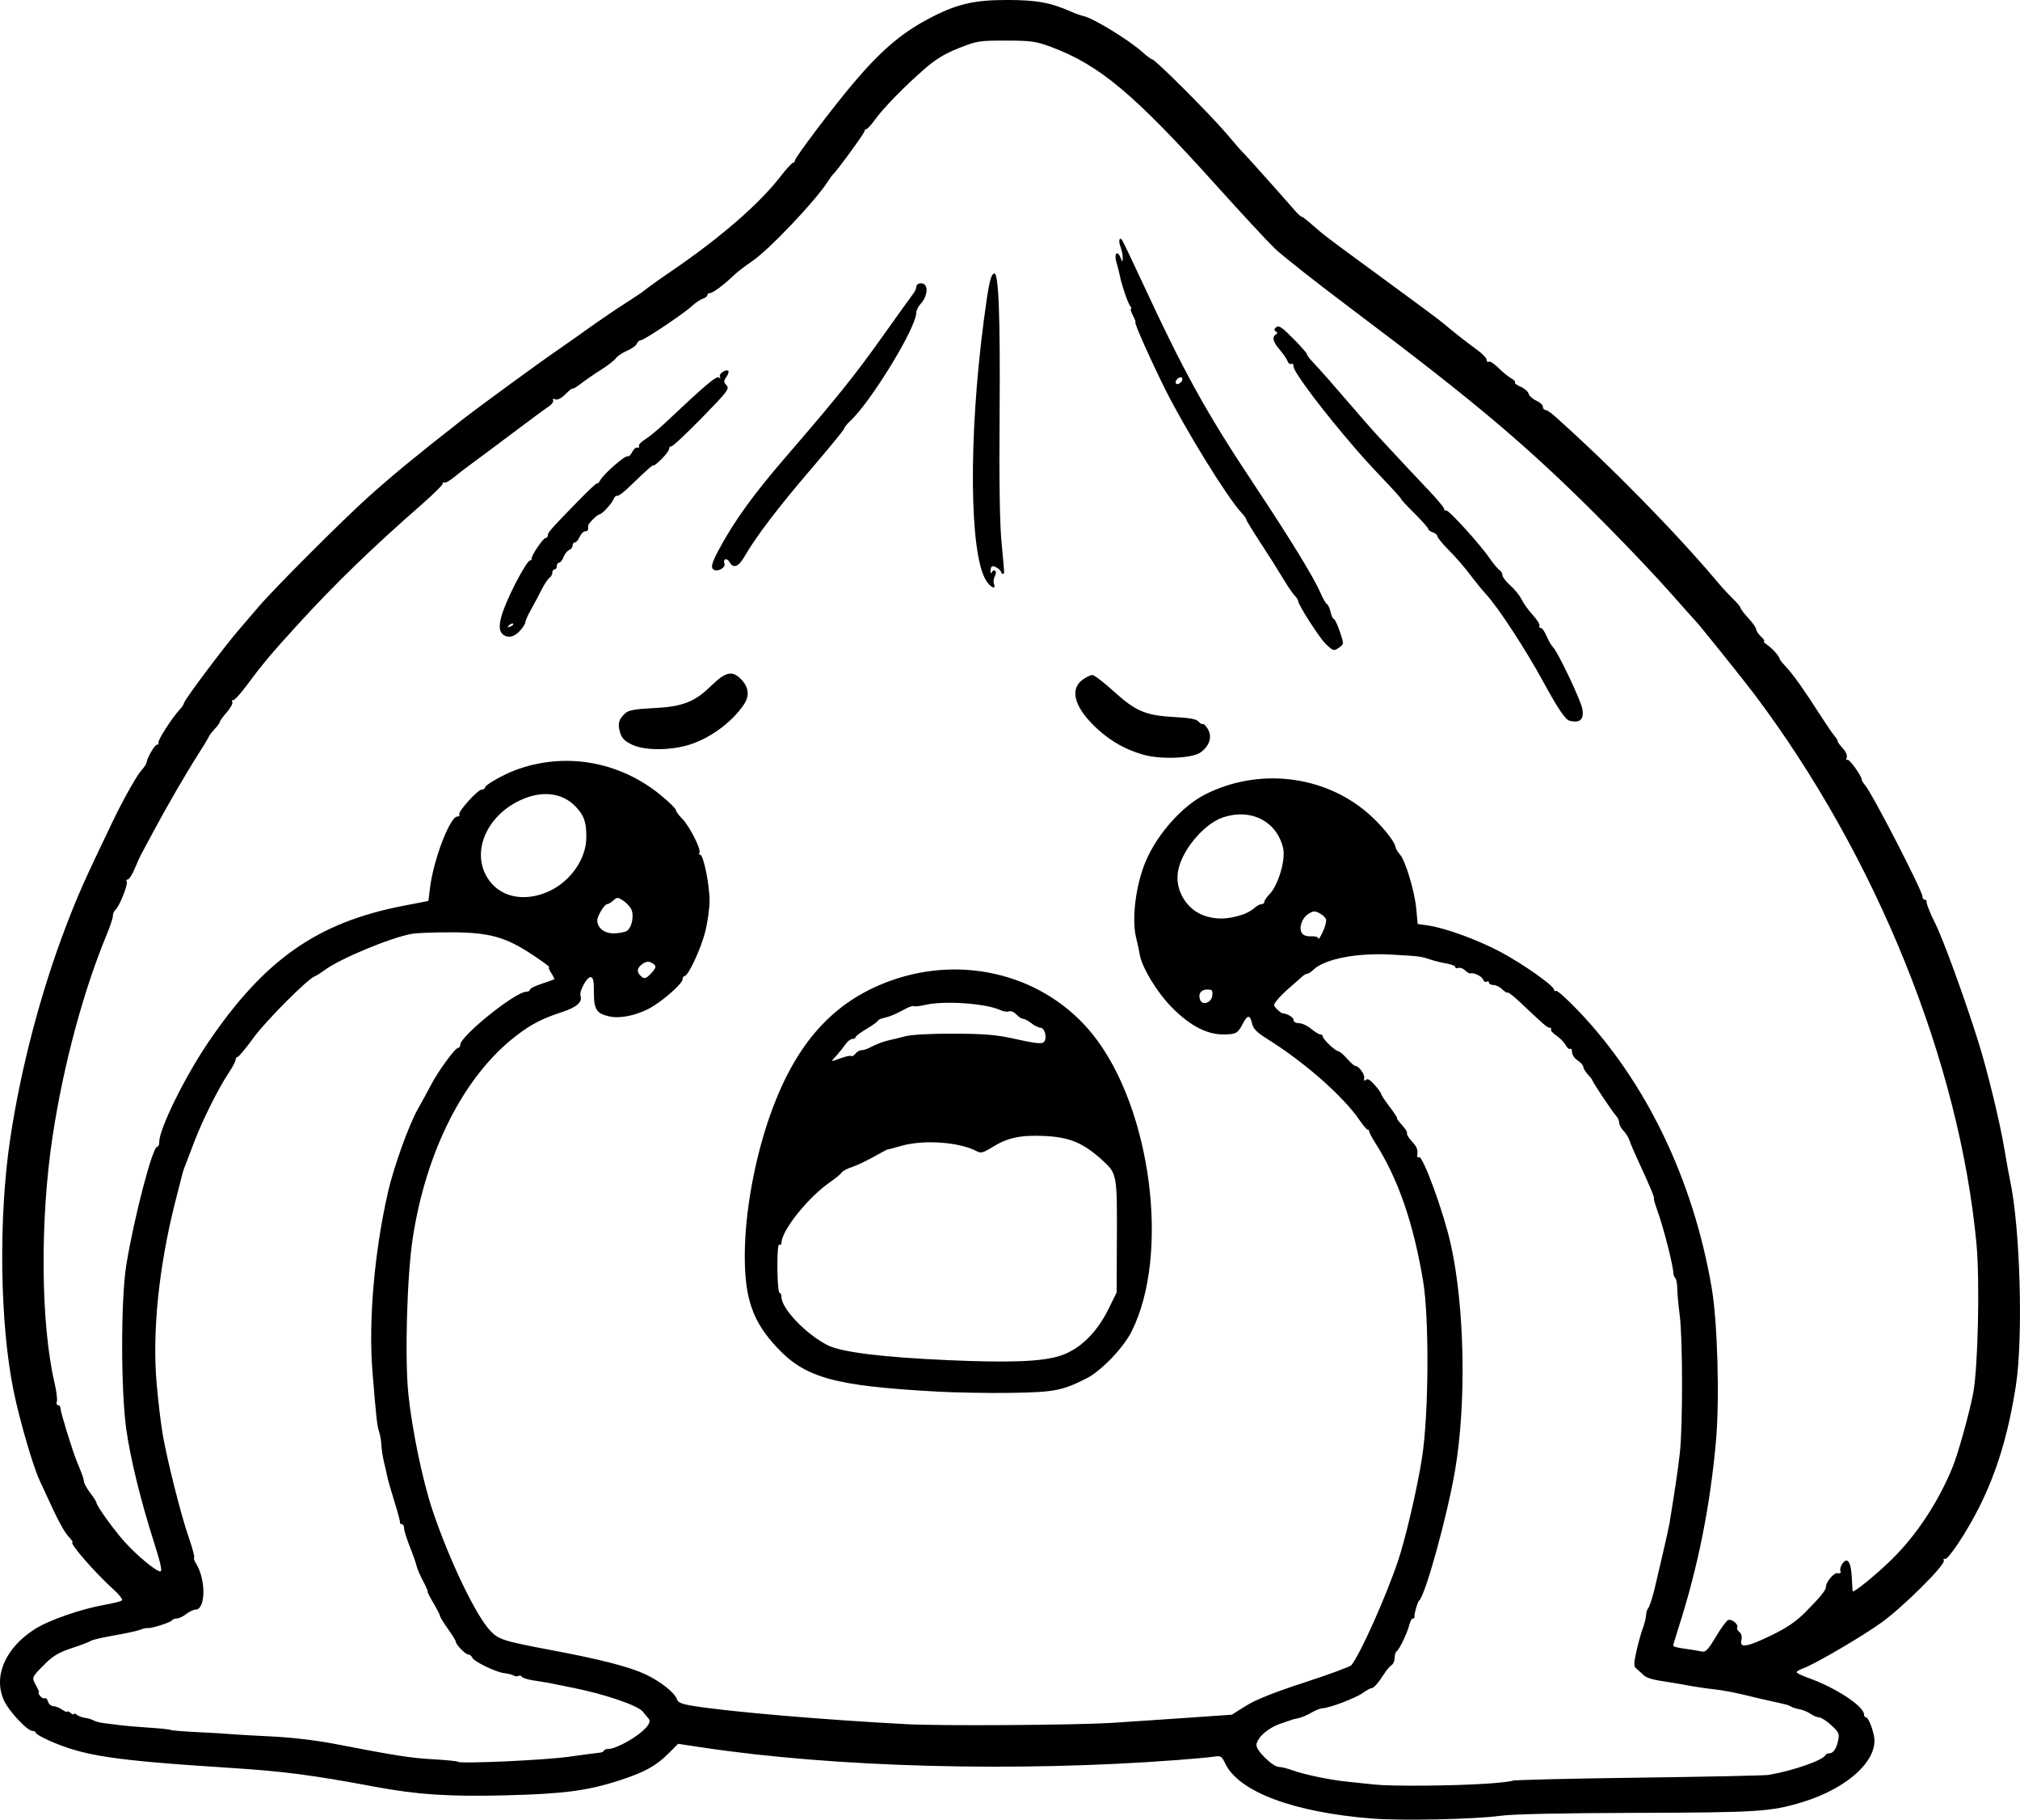 <?xml version="1.0" encoding="UTF-8" standalone="no"?>
<!-- Created with Inkscape (http://www.inkscape.org/) -->

<svg
   width="237.952mm"
   height="214.31mm"
   viewBox="0 0 237.952 214.31"
   version="1.1"
   id="svg5"
   xml:space="preserve"
   xmlns="http://www.w3.org/2000/svg"
   xmlns:svg="http://www.w3.org/2000/svg"><defs
     id="defs2" /><g
     id="layer1"
     transform="translate(53.027,0.951)"><path
       style="fill:#000000;stroke-width:0.265"
       d="m 108.611,213.227 c -9.286,-0.737 -15.731,-3.157 -17.32,-6.505 -0.397,-0.836 -0.525,-0.915 -1.284,-0.791 -0.464,0.076 -2.451,0.259 -4.415,0.407 -18.964,1.431 -40.262,0.864 -55.893,-1.486 l -2.844,-0.428 -1.107,1.107 c -1.496,1.496 -2.801,2.218 -5.747,3.181 -3.783,1.236 -6.623,1.61 -13.519,1.781 -6.628,0.164 -10.357,-0.083 -15.346,-1.014 -7.348,-1.373 -10.699,-1.812 -16.816,-2.205 -14.121,-0.907 -17.471,-1.412 -21.615,-3.257 -0.837,-0.373 -1.521,-0.776 -1.521,-0.897 0,-0.121 -0.183,-0.22 -0.407,-0.22 -0.591,0 -2.771,-2.337 -3.333,-3.572 -1.289,-2.833 0.122,-6.146 3.565,-8.371 1.674,-1.082 5.488,-2.414 8.349,-2.917 0.962,-0.169 1.85,-0.396 1.975,-0.504 0.125,-0.108 -0.284,-0.655 -0.907,-1.214 -2.257,-2.024 -5.403,-5.647 -4.905,-5.647 0.075,0 -0.132,-0.29 -0.461,-0.644 -0.556,-0.6 -1.33,-2.046 -2.627,-4.913 -0.296,-0.655 -0.638,-1.396 -0.76,-1.647 -0.779,-1.609 -2.395,-7.155 -3.112,-10.678 -1.608,-7.905 -1.774,-20.308 -0.396,-29.55 1.23,-8.247 3.562,-17.176 6.513,-24.933 1.462,-3.844 2.183,-5.463 5.596,-12.568 1.245,-2.592 2.835,-5.41 3.38,-5.991 0.293,-0.312 0.56,-0.728 0.593,-0.926 0.111,-0.651 0.967,-2.079 1.246,-2.079 0.15,0 0.213,-0.098 0.139,-0.217 -0.137,-0.222 1.599,-2.935 2.487,-3.884 0.272,-0.291 0.509,-0.648 0.527,-0.794 0.045,-0.371 4.631,-6.493 6.46,-8.623 0.449,-0.523 1.521,-1.773 2.382,-2.778 1.883,-2.197 10.032,-10.339 12.987,-12.975 2.928,-2.612 5.3,-4.562 10.711,-8.804 2.121,-1.663 9.295,-6.905 11.645,-8.51 0.655,-0.447 2.187,-1.527 3.404,-2.401 1.217,-0.873 3.122,-2.17 4.233,-2.882 1.111,-0.712 2.162,-1.415 2.335,-1.563 0.317,-0.272 2.035,-1.502 3.257,-2.333 5.686,-3.867 10.341,-7.9 12.822,-11.108 0.703,-0.91 1.38,-1.654 1.504,-1.654 0.124,0 0.226,-0.121 0.226,-0.269 0,-0.34 4.521,-6.319 6.899,-9.123 3.202,-3.777 5.574,-5.816 8.733,-7.507 3.318,-1.776 5.387,-2.278 9.371,-2.273 3.463,0.004 5.124,0.307 7.541,1.378 0.509,0.226 1.147,0.453 1.417,0.506 1.144,0.224 5.4,2.827 7.031,4.299 0.499,0.451 1,0.819 1.114,0.819 0.337,0 6.919,6.585 8.727,8.731 0.919,1.091 1.804,2.103 1.966,2.249 0.26,0.234 4.412,4.877 6.093,6.813 0.347,0.4 0.709,0.728 0.805,0.728 0.095,0 0.673,0.446 1.284,0.992 1.219,1.088 1.764,1.503 7.018,5.345 5.173,3.782 8.014,5.891 8.467,6.285 0.885,0.769 2.79,2.266 3.875,3.045 0.634,0.455 1.152,0.993 1.152,1.195 0,0.202 0.112,0.298 0.249,0.213 0.137,-0.085 0.655,0.252 1.152,0.748 0.496,0.496 1.168,1.044 1.493,1.218 0.325,0.174 0.519,0.388 0.431,0.476 -0.088,0.088 0.211,0.315 0.663,0.505 0.452,0.19 0.878,0.559 0.946,0.82 0.068,0.261 0.474,0.629 0.902,0.819 0.428,0.189 0.778,0.513 0.778,0.719 0,0.206 0.13,0.375 0.288,0.375 0.159,0 0.656,0.327 1.105,0.728 6.6,5.879 14.359,13.793 19.332,19.718 0.461,0.549 1.225,1.372 1.698,1.828 0.473,0.456 0.86,0.923 0.86,1.037 0,0.114 0.416,0.66 0.925,1.214 0.509,0.554 0.925,1.151 0.926,1.327 8e-4,0.176 0.262,0.563 0.58,0.86 0.318,0.297 0.471,0.539 0.338,0.539 -0.133,0 0.053,0.202 0.413,0.45 0.608,0.418 1.432,1.363 1.453,1.667 0.005,0.073 0.388,0.541 0.852,1.04 0.812,0.875 2.042,2.627 4.188,5.965 0.559,0.87 1.201,1.796 1.425,2.059 0.225,0.263 0.382,0.531 0.35,0.595 -0.033,0.065 0.228,0.427 0.579,0.806 0.387,0.418 0.576,0.863 0.48,1.131 -0.087,0.243 -0.057,0.35 0.066,0.238 0.198,-0.181 1.712,1.911 1.712,2.365 0,0.098 0.164,0.366 0.365,0.596 0.836,0.955 6.778,12.469 6.778,13.134 0,0.209 0.119,0.381 0.265,0.381 0.146,0 0.245,0.089 0.222,0.198 -0.049,0.227 0.417,1.417 1.009,2.58 0.914,1.794 3.43,8.694 5.08,13.931 1.068,3.388 2.563,9.54 3.078,12.66 0.228,1.382 0.53,3.049 0.671,3.704 1.197,5.568 1.56,18.565 0.676,24.209 -0.891,5.686 -2.227,10.105 -4.321,14.283 -1.457,2.908 -3.706,6.292 -4.044,6.083 -0.137,-0.085 -0.189,0.002 -0.116,0.192 0.194,0.507 -4.791,5.461 -7.344,7.299 -2.289,1.647 -7.924,4.943 -9.232,5.398 -0.419,0.146 -0.761,0.349 -0.761,0.452 0,0.103 0.625,0.407 1.389,0.676 3.177,1.12 6.548,3.334 6.548,4.3 0,0.188 0.105,0.342 0.232,0.342 0.247,0 0.686,1.009 0.931,2.139 0.609,2.817 -3.034,6.205 -8.439,7.847 -3.696,1.123 -5.202,1.22 -19.579,1.259 -8.913,0.024 -14.55,0.147 -16.007,0.349 -2.979,0.413 -11.599,0.596 -15.081,0.32 z m 13.494,-4.108 c 1.528,-0.105 2.897,-0.264 3.043,-0.354 0.146,-0.09 6.813,-0.249 14.817,-0.354 8.004,-0.105 14.909,-0.251 15.346,-0.325 2.874,-0.487 6.431,-1.73 6.703,-2.341 0.049,-0.109 0.242,-0.198 0.431,-0.198 0.484,0 0.845,-0.521 1.061,-1.531 0.166,-0.776 0.078,-0.968 -0.815,-1.786 -0.55,-0.504 -1.189,-0.917 -1.419,-0.917 -0.23,0 -0.685,-0.187 -1.011,-0.415 -0.326,-0.228 -0.91,-0.473 -1.297,-0.543 -0.387,-0.07 -0.832,-0.207 -0.987,-0.305 -0.156,-0.097 -0.402,-0.203 -0.548,-0.235 -0.146,-0.032 -0.562,-0.131 -0.926,-0.219 -0.364,-0.089 -0.959,-0.221 -1.323,-0.294 -0.364,-0.073 -1.571,-0.357 -2.683,-0.632 -1.112,-0.275 -2.719,-0.573 -3.572,-0.664 -0.853,-0.09 -2.205,-0.287 -3.006,-0.437 -0.8,-0.15 -1.723,-0.311 -2.05,-0.358 -2.17,-0.311 -2.898,-0.508 -3.295,-0.89 -0.248,-0.238 -0.622,-0.574 -0.831,-0.747 -0.328,-0.271 -0.331,-0.544 -0.018,-1.984 0.2,-0.919 0.539,-2.146 0.753,-2.728 0.215,-0.582 0.396,-1.302 0.402,-1.601 0.006,-0.298 0.113,-0.655 0.237,-0.794 0.201,-0.224 0.645,-1.678 0.965,-3.162 0.063,-0.291 0.41,-1.779 0.772,-3.307 0.362,-1.528 0.716,-3.135 0.787,-3.572 0.669,-4.099 0.975,-6.172 1.208,-8.202 0.36,-3.125 0.353,-13.429 -0.01,-16.279 -0.157,-1.233 -0.288,-2.659 -0.29,-3.168 -0.002,-0.509 -0.101,-1.045 -0.221,-1.191 -0.119,-0.146 -0.219,-0.356 -0.222,-0.467 -0.022,-0.99 -1.148,-5.429 -1.911,-7.537 -0.277,-0.764 -0.452,-1.389 -0.389,-1.389 0.128,0 -0.547,-1.609 -1.83,-4.366 -0.474,-1.019 -0.95,-2.132 -1.058,-2.474 -0.108,-0.342 -0.422,-0.848 -0.699,-1.124 -0.277,-0.277 -0.503,-0.701 -0.503,-0.944 0,-0.242 -0.179,-0.629 -0.397,-0.86 -0.418,-0.441 -2.778,-3.983 -2.778,-4.169 0,-0.06 -0.238,-0.364 -0.529,-0.676 -0.291,-0.312 -0.529,-0.71 -0.529,-0.885 0,-0.174 -0.298,-0.512 -0.661,-0.75 -0.364,-0.238 -0.661,-0.676 -0.661,-0.972 0,-0.296 -0.101,-0.476 -0.225,-0.4 -0.124,0.076 -0.367,-0.128 -0.542,-0.454 -0.174,-0.326 -0.66,-0.823 -1.079,-1.105 -0.419,-0.282 -0.704,-0.606 -0.633,-0.721 0.071,-0.115 -2.7e-4,-0.209 -0.159,-0.209 -0.284,0 -0.619,-0.287 -3.409,-2.927 -0.779,-0.737 -1.474,-1.283 -1.543,-1.213 -0.07,0.07 -0.355,-0.101 -0.634,-0.38 -0.279,-0.279 -0.745,-0.507 -1.036,-0.507 -0.291,0 -0.529,-0.126 -0.529,-0.28 0,-0.154 -0.12,-0.206 -0.266,-0.116 -0.147,0.091 -0.336,-0.017 -0.421,-0.239 -0.151,-0.394 -1.086,-0.85 -1.509,-0.736 -0.117,0.031 -0.4,-0.13 -0.629,-0.36 -0.229,-0.229 -0.58,-0.354 -0.78,-0.278 -0.2,0.077 -0.363,0.029 -0.363,-0.105 0,-0.134 -0.446,-0.319 -0.992,-0.411 -0.546,-0.092 -1.409,-0.302 -1.918,-0.468 -1.208,-0.393 -1.23,-0.396 -4.63,-0.589 -4.064,-0.231 -7.87,0.513 -9.183,1.795 -0.261,0.255 -0.585,0.463 -0.72,0.463 -0.135,0 -0.403,0.149 -0.595,0.331 -0.192,0.182 -0.826,0.74 -1.408,1.24 -0.582,0.5 -1.275,1.185 -1.54,1.521 -0.459,0.583 -0.46,0.634 -0.019,1.075 0.255,0.255 0.531,0.469 0.614,0.476 0.617,0.053 1.342,0.485 1.342,0.799 0,0.225 0.261,0.379 0.641,0.379 0.353,0 0.995,0.298 1.427,0.661 0.432,0.364 0.918,0.661 1.079,0.661 0.161,0 0.293,0.109 0.293,0.242 0,0.31 1.51,1.742 1.836,1.742 0.136,0 0.593,0.387 1.015,0.86 0.422,0.473 0.851,0.86 0.954,0.86 0.422,0 1.147,0.961 1.074,1.424 -0.055,0.345 0.005,0.413 0.196,0.222 0.191,-0.191 0.51,-0.008 1.04,0.596 0.421,0.479 0.765,0.961 0.765,1.072 0,0.11 0.446,0.786 0.992,1.502 0.546,0.716 0.941,1.324 0.877,1.352 -0.063,0.028 0.203,0.393 0.59,0.812 0.388,0.418 0.65,0.85 0.583,0.959 -0.067,0.109 0.173,0.517 0.534,0.906 0.648,0.699 0.766,0.999 0.67,1.7 -0.027,0.197 0.063,0.288 0.199,0.204 0.443,-0.274 2.924,6.514 3.76,10.287 1.623,7.325 1.844,18.573 0.521,26.458 -0.896,5.344 -3.511,14.854 -4.255,15.478 -0.188,0.158 -0.609,1.635 -0.547,1.918 0.024,0.109 -0.063,0.198 -0.193,0.198 -0.13,0 -0.315,0.327 -0.412,0.728 -0.228,0.938 -1.179,2.93 -1.491,3.123 -0.133,0.082 -0.242,0.434 -0.242,0.782 0,0.348 -0.16,0.728 -0.355,0.844 -0.195,0.116 -0.582,0.569 -0.86,1.005 -0.704,1.108 -1.244,1.72 -1.515,1.72 -0.127,0 -0.599,0.262 -1.049,0.583 -0.84,0.598 -3.939,1.767 -4.738,1.787 -0.246,0.006 -0.846,0.246 -1.333,0.534 -0.487,0.287 -1.178,0.576 -1.536,0.642 -0.358,0.066 -0.681,0.143 -0.717,0.172 -0.036,0.029 -0.185,0.083 -0.331,0.119 -0.146,0.036 -0.324,0.096 -0.397,0.132 -0.073,0.036 -0.222,0.091 -0.331,0.121 -1.555,0.433 -3.051,1.676 -3.119,2.591 -0.048,0.65 1.908,2.576 2.632,2.591 0.304,0.006 1.029,0.186 1.612,0.399 1.358,0.497 4.32,1.117 6.35,1.33 0.873,0.091 2.361,0.249 3.307,0.35 2.049,0.219 9.334,0.161 13.229,-0.106 z M 14.015,205.942 c 1.597,-0.226 3.174,-0.434 3.506,-0.461 0.331,-0.027 0.603,-0.143 0.603,-0.257 0,-0.114 0.291,-0.207 0.647,-0.207 0.356,0 1.36,-0.418 2.232,-0.929 1.813,-1.063 2.794,-2.127 2.397,-2.599 -0.142,-0.17 -0.466,-0.561 -0.719,-0.87 -0.582,-0.711 -4.377,-2.015 -7.997,-2.748 -1.528,-0.309 -2.957,-0.599 -3.175,-0.643 -0.218,-0.044 -0.96,-0.162 -1.647,-0.262 -0.688,-0.1 -1.321,-0.296 -1.407,-0.435 -0.086,-0.139 -0.268,-0.185 -0.403,-0.101 -0.135,0.084 -0.39,0.064 -0.565,-0.045 -0.175,-0.108 -0.672,-0.236 -1.104,-0.283 -1.002,-0.11 -3.612,-1.379 -3.79,-1.843 -0.075,-0.195 -0.28,-0.354 -0.457,-0.354 -0.334,0 -1.475,-1.179 -1.475,-1.524 0,-0.108 -0.417,-0.783 -0.926,-1.5 -0.509,-0.716 -0.926,-1.395 -0.926,-1.509 0,-0.114 -0.354,-0.807 -0.787,-1.541 -0.433,-0.734 -0.734,-1.335 -0.669,-1.335 0.065,0 -0.178,-0.556 -0.539,-1.236 -0.361,-0.68 -0.707,-1.483 -0.768,-1.786 -0.061,-0.303 -0.417,-1.317 -0.791,-2.254 -0.374,-0.937 -0.68,-1.919 -0.68,-2.183 0,-0.263 -0.119,-0.479 -0.265,-0.479 -0.146,0 -0.242,-0.089 -0.213,-0.198 0.028,-0.109 -0.266,-1.21 -0.654,-2.447 -0.388,-1.237 -0.764,-2.547 -0.837,-2.91 -0.072,-0.364 -0.251,-1.151 -0.397,-1.749 -0.146,-0.598 -0.283,-1.491 -0.304,-1.984 -0.021,-0.493 -0.138,-1.195 -0.261,-1.559 -0.251,-0.743 -0.353,-1.662 -0.796,-7.144 -0.482,-5.963 0.232,-14.164 1.842,-21.167 0.683,-2.969 2.47,-7.924 3.523,-9.769 0.464,-0.812 1.152,-2.071 1.529,-2.799 0.848,-1.634 2.845,-4.366 3.192,-4.366 0.141,0 0.256,-0.166 0.256,-0.368 0,-1.025 6.496,-6.247 7.771,-6.247 0.237,0 0.431,-0.109 0.431,-0.243 0,-0.134 0.625,-0.448 1.389,-0.697 0.764,-0.25 1.428,-0.487 1.476,-0.527 0.048,-0.041 -0.115,-0.382 -0.361,-0.758 -0.247,-0.376 -0.351,-0.684 -0.233,-0.684 0.119,0 -0.775,-0.656 -1.987,-1.458 -3.17,-2.098 -5.061,-2.619 -9.545,-2.633 -1.965,-0.006 -4.052,0.074 -4.638,0.178 -2.509,0.444 -8.511,2.943 -10.311,4.293 -0.437,0.327 -0.939,0.644 -1.117,0.703 -0.813,0.27 -5.78,5.252 -7.241,7.263 -0.894,1.23 -1.73,2.237 -1.859,2.237 -0.129,0 -0.234,0.149 -0.235,0.331 -5.3e-4,0.182 -0.36,0.867 -0.799,1.521 -1.214,1.813 -3.103,5.593 -4.075,8.154 -0.479,1.263 -0.965,2.535 -1.081,2.826 -0.251,0.631 -0.163,0.311 -1.157,4.233 -1.935,7.634 -2.719,15.267 -2.195,21.365 0.178,2.074 0.501,4.783 0.716,6.019 0.554,3.178 2.157,9.52 3.068,12.143 0.425,1.222 0.71,2.284 0.633,2.36 -0.077,0.077 0.019,0.387 0.212,0.69 1.197,1.873 1.166,5.435 -0.047,5.451 -0.239,0.003 -0.732,0.239 -1.096,0.523 -0.364,0.285 -0.863,0.52 -1.109,0.523 -0.246,0.003 -0.511,0.109 -0.589,0.234 -0.15,0.242 -2.537,0.988 -2.858,0.893 -0.104,-0.031 -0.488,0.057 -0.852,0.196 -0.365,0.139 -1.766,0.443 -3.114,0.677 -1.348,0.234 -2.572,0.52 -2.72,0.637 -0.148,0.116 -1.14,0.495 -2.205,0.841 -1.442,0.469 -2.219,0.91 -3.043,1.728 -1.761,1.748 -1.743,1.708 -1.202,2.671 0.266,0.474 0.412,0.861 0.324,0.861 -0.088,0 -0.013,0.177 0.167,0.394 0.18,0.217 0.424,0.334 0.543,0.261 0.119,-0.073 0.292,0.107 0.385,0.4 0.093,0.293 0.373,0.533 0.622,0.533 0.249,0 0.717,0.185 1.04,0.412 0.323,0.227 0.588,0.331 0.588,0.232 0,-0.099 0.179,-0.032 0.397,0.15 0.218,0.181 0.397,0.241 0.397,0.132 0,-0.108 0.152,-0.071 0.337,0.083 0.186,0.154 0.632,0.32 0.992,0.37 0.36,0.049 0.807,0.185 0.994,0.302 0.186,0.117 0.752,0.263 1.257,0.324 0.505,0.061 1.364,0.169 1.91,0.24 0.546,0.071 2.059,0.198 3.363,0.284 1.304,0.085 2.456,0.208 2.559,0.271 0.103,0.064 1.537,0.181 3.185,0.26 1.649,0.079 3.414,0.184 3.923,0.234 0.509,0.05 2.652,0.172 4.763,0.272 2.259,0.107 5.251,0.455 7.276,0.846 7.387,1.427 9.093,1.694 11.774,1.844 1.528,0.086 2.838,0.217 2.91,0.292 0.257,0.264 10.226,-0.189 13.09,-0.594 z m 63.904,-3.982 c 1.237,-0.075 4.928,-0.322 8.202,-0.55 l 5.953,-0.414 1.679,-1.052 c 1.157,-0.725 3.307,-1.582 6.917,-2.757 2.881,-0.938 5.355,-1.851 5.498,-2.03 1.057,-1.327 4.031,-7.97 5.476,-12.232 0.892,-2.631 2.271,-8.545 2.838,-12.171 0.8,-5.12 0.866,-16.481 0.121,-20.902 -1.151,-6.826 -2.939,-11.979 -5.614,-16.181 -0.478,-0.75 -0.818,-1.435 -0.756,-1.521 0.062,-0.086 0.034,-0.098 -0.062,-0.026 -0.096,0.072 -0.559,-0.434 -1.027,-1.124 -1.906,-2.809 -6.468,-6.83 -10.876,-9.585 -1.259,-0.787 -1.668,-1.202 -1.807,-1.834 -0.23,-1.046 -0.542,-1.034 -1.094,0.043 -0.579,1.131 -0.795,1.248 -2.302,1.253 -1.938,0.006 -3.924,-1.036 -6.03,-3.162 -1.782,-1.8 -3.577,-4.771 -3.817,-6.317 -0.06,-0.387 -0.243,-1.239 -0.407,-1.894 -0.552,-2.205 -0.052,-6.225 1.118,-8.996 1.369,-3.242 4.318,-6.551 7.064,-7.925 6.233,-3.12 13.834,-2.259 19.019,2.154 1.599,1.361 3.248,3.366 3.352,4.076 0.028,0.191 0.257,0.574 0.509,0.853 0.654,0.723 1.739,4.323 1.934,6.418 l 0.166,1.784 1.221,0.177 c 2.024,0.293 5.796,1.666 8.48,3.087 2.664,1.41 6.367,4.016 6.367,4.48 0,0.151 0.105,0.209 0.233,0.13 0.128,-0.079 1.289,0.959 2.58,2.308 7.986,8.343 13.556,19.877 15.742,32.598 0.705,4.101 0.96,13.179 0.511,18.167 -0.688,7.645 -2.109,14.748 -4.359,21.785 -0.372,1.164 -0.678,2.191 -0.68,2.281 -0.002,0.09 0.622,0.246 1.386,0.346 0.764,0.1 1.646,0.244 1.959,0.321 0.479,0.118 0.746,-0.156 1.671,-1.713 0.605,-1.019 1.268,-1.917 1.473,-1.996 0.415,-0.159 1.26,0.551 1.054,0.884 -0.072,0.117 0.044,0.359 0.26,0.538 0.247,0.205 0.333,0.558 0.233,0.956 -0.244,0.971 0.675,0.821 3.556,-0.581 1.799,-0.875 2.905,-1.629 3.981,-2.712 1.703,-1.715 2.416,-2.586 2.416,-2.952 0,-0.607 0.951,-1.736 1.388,-1.647 0.301,0.061 0.414,-0.03 0.325,-0.263 -0.075,-0.197 0.036,-0.592 0.248,-0.879 0.586,-0.795 1.007,-0.163 1.095,1.643 0.041,0.847 0.085,1.576 0.097,1.622 0.07,0.26 2.813,-1.97 4.655,-3.787 2.899,-2.858 5.429,-6.701 7.113,-10.804 0.651,-1.586 1.97,-6.318 2.431,-8.716 0.572,-2.984 0.8,-13.269 0.389,-17.625 -2.019,-21.426 -11.809,-45.636 -26.173,-64.719 -1.238,-1.645 -6.635,-8.366 -6.904,-8.599 -0.084,-0.073 -1.423,-1.573 -2.976,-3.334 -1.552,-1.761 -4.884,-5.283 -7.403,-7.827 -9.057,-9.148 -15.169,-14.338 -30.036,-25.507 -4.189,-3.147 -8.313,-6.394 -9.165,-7.215 -0.851,-0.821 -3.959,-4.172 -6.906,-7.446 C 80.543,10.098 76.47,6.687 70.776,4.572 c -1.776,-0.66 -2.332,-0.738 -5.292,-0.742 -3.136,-0.005 -3.424,0.041 -5.556,0.883 -1.679,0.663 -2.718,1.297 -4.101,2.502 -2.345,2.044 -4.802,4.565 -5.805,5.958 -0.428,0.594 -0.875,1.08 -0.992,1.08 -0.118,0 -0.214,0.11 -0.214,0.244 0,0.224 -3.296,4.744 -3.681,5.048 -0.092,0.073 -0.382,0.469 -0.644,0.88 -1.442,2.265 -6.919,8.034 -8.904,9.378 -0.8,0.542 -1.766,1.284 -2.146,1.648 -1.2,1.149 -2.473,2.103 -2.815,2.11 -0.182,0.004 -0.331,0.118 -0.331,0.253 0,0.136 -0.242,0.324 -0.538,0.417 -0.296,0.094 -0.861,0.474 -1.257,0.845 -0.959,0.9 -5.661,4.047 -6.047,4.047 -0.167,0 -0.375,0.184 -0.461,0.409 -0.086,0.225 -0.603,0.595 -1.148,0.823 -0.545,0.228 -1.139,0.625 -1.319,0.881 -0.18,0.257 -0.956,0.862 -1.724,1.345 -0.768,0.483 -1.843,1.222 -2.389,1.642 -0.546,0.42 -0.992,0.686 -0.992,0.59 0,-0.096 -0.361,0.186 -0.802,0.628 -0.517,0.517 -0.956,0.744 -1.234,0.637 -0.268,-0.103 -0.366,-0.059 -0.258,0.115 0.095,0.154 -0.153,0.494 -0.552,0.755 -0.399,0.261 -2.315,1.673 -4.257,3.138 -1.942,1.465 -4.054,3.04 -4.692,3.5 -0.638,0.46 -1.599,1.199 -2.136,1.641 -0.537,0.443 -1.078,0.742 -1.202,0.665 -0.124,-0.077 -0.193,-0.035 -0.153,0.094 0.04,0.128 -1.058,1.223 -2.441,2.433 -5.877,5.143 -10.224,9.351 -14.541,14.077 -3.277,3.587 -4.186,4.669 -6.19,7.365 -0.707,0.951 -1.4,1.696 -1.541,1.656 -0.141,-0.04 -0.179,0.053 -0.084,0.206 0.095,0.153 -0.194,0.696 -0.642,1.206 -0.448,0.51 -0.814,1.014 -0.814,1.119 0,0.106 -0.275,0.488 -0.611,0.851 -0.336,0.362 -0.653,0.778 -0.706,0.923 -0.052,0.146 -0.59,1.038 -1.195,1.984 -1.467,2.292 -3.736,6.202 -5.297,9.128 -0.699,1.31 -1.371,2.56 -1.493,2.778 -0.122,0.218 -0.457,0.962 -0.742,1.654 -0.286,0.691 -0.65,1.257 -0.809,1.257 -0.159,0 -0.218,0.116 -0.131,0.257 0.185,0.299 -0.858,2.927 -1.317,3.315 -0.172,0.146 -0.312,0.468 -0.311,0.717 5.3e-4,0.249 -0.31,1.201 -0.69,2.117 -2.777,6.684 -5.111,15.354 -6.396,23.757 -1.515,9.911 -1.422,22.135 0.222,29.163 0.229,0.978 0.346,1.961 0.261,2.183 -0.085,0.222 -0.023,0.404 0.138,0.404 0.161,0 0.293,0.164 0.293,0.364 0,0.437 1.387,4.945 1.923,6.25 0.693,1.686 0.796,1.981 0.845,2.403 0.026,0.23 0.367,0.837 0.757,1.348 0.39,0.511 0.709,1.014 0.709,1.117 0,0.357 2.051,3.206 3.338,4.636 1.466,1.629 3.685,3.46 4.194,3.46 0.241,0 0.038,-0.952 -0.693,-3.241 -1.619,-5.07 -2.826,-9.977 -3.322,-13.501 -0.648,-4.605 -0.646,-15.346 0.005,-19.349 0.899,-5.532 3.088,-13.915 3.633,-13.915 0.139,0 0.253,-0.272 0.253,-0.603 0,-1.515 3.005,-7.62 5.731,-11.641 6.647,-9.807 12.876,-14.174 23.019,-16.138 l 2.953,-0.572 0.174,-1.464 c 0.398,-3.342 2.358,-8.475 3.235,-8.475 0.205,0 0.306,-0.107 0.226,-0.237 -0.194,-0.314 2.175,-2.938 2.654,-2.938 0.205,0 0.372,-0.109 0.372,-0.242 0,-0.292 2.109,-1.502 3.572,-2.048 5.823,-2.176 12.279,-1.057 17.165,2.973 0.964,0.795 1.752,1.571 1.752,1.725 0,0.154 0.328,0.607 0.729,1.008 0.859,0.859 2.274,3.628 2.045,3.999 -0.088,0.142 -0.046,0.258 0.092,0.258 0.38,0 1.103,3.548 1.103,5.414 0,0.905 -0.235,2.565 -0.523,3.689 -0.521,2.038 -1.993,5.185 -2.425,5.185 -0.125,0 -0.228,0.168 -0.228,0.372 0,0.539 -2.538,2.739 -4.034,3.497 -1.612,0.817 -3.394,1.157 -4.617,0.881 -1.496,-0.337 -1.8,-0.817 -1.8,-2.844 0,-1.396 -0.084,-1.775 -0.394,-1.775 -0.456,0 -1.359,1.683 -1.182,2.202 0.249,0.731 -0.45,1.34 -2.191,1.913 -2.376,0.781 -3.604,1.417 -5.4,2.796 -6.078,4.669 -10.574,13.457 -12.166,23.78 -0.684,4.441 -0.96,14.157 -0.522,18.407 0.432,4.19 1.667,10.153 2.82,13.612 1.935,5.806 5.104,12.435 6.809,14.243 0.997,1.057 1.551,1.234 7.197,2.299 5.876,1.108 9.188,1.96 11.097,2.853 1.778,0.832 3.474,2.178 3.72,2.952 0.118,0.371 0.588,0.56 1.931,0.774 4.351,0.695 15.292,1.629 25.191,2.15 4.032,0.212 19.67,0.111 24.077,-0.155 z m -20.505,-39.014 c -12.151,-0.673 -15.563,-1.612 -18.927,-5.208 -2.839,-3.035 -3.787,-5.74 -3.781,-10.796 0.006,-5.155 1.191,-11.601 3.102,-16.88 2.982,-8.233 7.377,-13.087 14.028,-15.494 8.743,-3.164 18.357,-0.605 23.899,6.361 6.864,8.627 9.1,25.893 4.525,34.955 -0.96,1.902 -3.559,4.614 -5.245,5.474 -2.878,1.468 -3.829,1.654 -8.871,1.733 -2.619,0.041 -6.548,-0.024 -8.731,-0.145 z m 14.446,-4.223 c 2.278,-0.732 4.293,-2.677 5.681,-5.488 l 0.969,-1.961 0.027,-5.87 c 0.037,-8.1 0.036,-8.108 -1.694,-9.698 -2.208,-2.03 -3.871,-2.731 -6.804,-2.868 -2.841,-0.133 -4.387,0.198 -6.193,1.326 -1.036,0.647 -1.334,0.725 -1.8,0.476 -2.065,-1.105 -6.29,-1.399 -8.956,-0.624 -0.823,0.239 -1.523,0.423 -1.556,0.408 -0.033,-0.015 -0.765,0.372 -1.627,0.859 -0.862,0.487 -2.026,1.035 -2.586,1.217 -0.56,0.182 -1.103,0.473 -1.205,0.647 -0.103,0.174 -0.693,0.663 -1.311,1.087 -2.613,1.794 -5.778,5.741 -5.778,7.207 0,0.188 -0.113,0.273 -0.25,0.188 -0.152,-0.094 -0.242,0.99 -0.23,2.763 0.011,1.605 0.124,2.917 0.25,2.917 0.126,0 0.23,0.218 0.23,0.484 0,1.368 2.871,4.375 5.424,5.68 1.611,0.823 6.447,1.425 14.215,1.767 7.278,0.321 11.049,0.174 13.196,-0.516 z m -25.38,-35.2 c 0.389,-0.117 0.759,-0.161 0.822,-0.098 0.063,0.063 0.265,-0.067 0.449,-0.289 0.184,-0.222 0.5,-0.403 0.703,-0.403 0.202,0 0.575,-0.105 0.828,-0.234 0.984,-0.5 1.81,-0.819 2.444,-0.943 0.364,-0.071 1.197,-0.276 1.852,-0.454 0.732,-0.2 2.923,-0.321 5.689,-0.314 3.596,0.008 5.021,0.125 7.107,0.581 3.068,0.671 3.505,0.695 3.695,0.199 0.222,-0.579 -0.106,-1.481 -0.538,-1.481 -0.215,0 -0.693,-0.238 -1.063,-0.529 -0.37,-0.291 -0.817,-0.529 -0.993,-0.529 -0.176,0 -0.528,-0.23 -0.783,-0.511 -0.255,-0.281 -0.638,-0.444 -0.853,-0.362 -0.214,0.082 -0.65,0.027 -0.967,-0.123 -1.722,-0.813 -6.622,-1.161 -8.898,-0.633 -0.647,0.15 -1.27,0.215 -1.385,0.144 -0.115,-0.071 -0.717,0.163 -1.337,0.52 -0.621,0.357 -1.515,0.73 -1.988,0.828 -0.473,0.099 -0.862,0.259 -0.865,0.357 -0.003,0.098 -0.598,0.529 -1.323,0.96 -0.725,0.43 -1.318,0.877 -1.318,0.992 0,0.115 -0.173,0.21 -0.385,0.21 -0.211,0 -0.598,0.312 -0.86,0.694 -0.261,0.382 -0.755,0.994 -1.097,1.361 -0.505,0.542 -0.53,0.63 -0.132,0.469 0.269,-0.109 0.808,-0.294 1.197,-0.411 z m 35.213,-35.582 c -2.03,-0.565 -3.747,-1.51 -5.336,-2.938 -2.747,-2.47 -3.467,-4.71 -1.889,-5.877 0.431,-0.318 0.963,-0.579 1.184,-0.579 0.22,0 1.353,0.866 2.518,1.925 2.574,2.34 3.768,2.845 7.157,3.025 1.76,0.093 2.605,0.249 2.82,0.52 0.169,0.213 0.402,0.349 0.519,0.303 0.117,-0.046 0.392,0.236 0.611,0.626 0.507,0.903 0.181,1.927 -0.86,2.703 -0.958,0.714 -4.635,0.874 -6.724,0.293 z m -60.323,-1.217 c -0.867,-0.429 -1.177,-0.765 -1.378,-1.493 -0.276,-1 -0.117,-1.517 0.687,-2.224 0.359,-0.316 1.221,-0.463 3.266,-0.559 3.376,-0.157 4.842,-0.717 6.747,-2.576 1.755,-1.713 2.516,-1.893 3.565,-0.843 0.913,0.913 1.041,1.951 0.364,2.965 -1.482,2.222 -4.269,4.207 -6.85,4.879 -2.286,0.596 -5.025,0.532 -6.401,-0.149 z M 131.846,83.924 c -0.478,-0.126 -1.399,-1.489 -3.007,-4.451 -2.104,-3.874 -5.398,-8.92 -6.824,-10.451 -0.339,-0.364 -1.011,-1.178 -1.493,-1.808 -1.203,-1.573 -1.802,-2.267 -3.112,-3.611 -0.618,-0.634 -1.124,-1.273 -1.124,-1.421 0,-0.147 -0.238,-0.343 -0.529,-0.436 -0.291,-0.092 -0.529,-0.268 -0.529,-0.39 0,-0.122 -0.714,-0.93 -1.587,-1.795 -0.873,-0.865 -1.587,-1.631 -1.587,-1.703 0,-0.071 -0.685,-0.85 -1.521,-1.731 -2.622,-2.759 -3.366,-3.588 -5.41,-6.03 -3.171,-3.786 -5.768,-7.326 -5.768,-7.863 0,-0.272 -0.12,-0.421 -0.266,-0.331 -0.147,0.091 -0.345,-0.051 -0.442,-0.315 -0.096,-0.264 -0.512,-0.871 -0.924,-1.349 -0.792,-0.919 -0.939,-1.496 -0.456,-1.794 0.212,-0.131 0.208,-0.233 -0.013,-0.37 -0.223,-0.138 -0.205,-0.272 0.064,-0.496 0.297,-0.246 0.697,0.027 2.028,1.382 0.912,0.929 1.62,1.732 1.573,1.785 -0.047,0.053 0.246,0.454 0.65,0.89 1.35,1.457 1.916,2.098 4.423,5.008 1.37,1.59 2.729,3.147 3.02,3.458 0.291,0.312 1.405,1.511 2.475,2.665 1.07,1.154 2.767,2.96 3.77,4.014 1.003,1.054 1.824,2.036 1.824,2.183 0,0.147 0.111,0.238 0.247,0.201 0.297,-0.08 3.963,3.95 5.114,5.622 0.451,0.655 0.977,1.286 1.169,1.402 0.192,0.116 0.349,0.388 0.349,0.603 0,0.215 0.417,0.758 0.927,1.206 0.51,0.448 1.105,1.188 1.324,1.646 0.218,0.457 0.815,1.287 1.326,1.843 0.511,0.556 0.861,1.122 0.777,1.257 -0.084,0.135 -0.02,0.246 0.142,0.246 0.162,0 0.475,0.434 0.697,0.965 0.222,0.531 0.58,1.142 0.796,1.358 0.544,0.544 3.18,6.082 3.402,7.147 0.27,1.295 -0.244,1.796 -1.502,1.464 z m -28.703,-9.037 c -0.745,-0.712 -3.263,-4.637 -3.263,-5.086 0,-0.117 -0.185,-0.397 -0.412,-0.624 -0.226,-0.226 -0.856,-1.158 -1.399,-2.069 -0.543,-0.912 -1.729,-2.789 -2.636,-4.171 -0.907,-1.382 -1.65,-2.6 -1.651,-2.706 -7.9e-4,-0.106 -0.288,-0.501 -0.637,-0.878 -1.618,-1.746 -6.509,-9.67 -8.855,-14.346 -1.722,-3.432 -3.758,-7.999 -3.565,-7.999 0.066,0 -0.065,-0.357 -0.291,-0.794 -0.226,-0.437 -0.333,-0.794 -0.239,-0.794 0.094,0 0.054,-0.149 -0.09,-0.331 -0.281,-0.355 -1.026,-2.553 -1.233,-3.638 -0.069,-0.364 -0.243,-1.047 -0.387,-1.518 -0.307,-1.01 0.106,-1.483 0.48,-0.55 0.243,0.606 0.246,0.606 0.262,0.034 0.009,-0.318 -0.106,-0.9 -0.255,-1.293 -0.256,-0.673 -0.167,-1.169 0.152,-0.85 0.08,0.08 1.132,2.272 2.339,4.873 5.072,10.927 7.542,15.39 13.383,24.184 4.127,6.213 6.902,10.743 7.649,12.487 0.284,0.662 0.636,1.279 0.782,1.369 0.146,0.09 0.344,0.52 0.44,0.955 0.096,0.435 0.264,0.791 0.374,0.791 0.11,0 0.427,0.666 0.703,1.479 0.495,1.457 0.495,1.484 -0.008,1.852 -0.684,0.5 -0.74,0.487 -1.644,-0.376 z M 86.228,43.579 c -0.09,-0.146 -0.304,-0.122 -0.523,0.06 -0.204,0.169 -0.302,0.419 -0.217,0.555 0.09,0.146 0.304,0.122 0.523,-0.06 0.204,-0.169 0.302,-0.419 0.217,-0.555 z M 6.319,73.846 c -0.644,-0.424 -0.637,-1.357 0.024,-3.114 0.8,-2.126 2.719,-5.68 3.067,-5.68 0.135,0 0.22,-0.089 0.189,-0.198 -0.088,-0.307 1.353,-2.447 1.648,-2.447 0.144,0 0.261,-0.139 0.261,-0.309 0,-0.343 0.274,-0.653 3.544,-4.017 1.252,-1.288 2.281,-2.24 2.286,-2.117 0.005,0.124 0.154,-0.03 0.331,-0.341 0.448,-0.789 2.91,-2.944 3.235,-2.832 0.147,0.051 0.39,-0.176 0.539,-0.504 0.149,-0.328 0.425,-0.564 0.612,-0.524 0.187,0.04 0.272,-0.039 0.187,-0.176 -0.085,-0.137 0.238,-0.491 0.717,-0.786 0.479,-0.296 1.521,-1.151 2.317,-1.899 4.946,-4.655 6.055,-5.59 6.389,-5.384 0.178,0.11 0.226,0.067 0.118,-0.107 -0.193,-0.313 0.716,-0.936 0.981,-0.672 0.087,0.087 -0.014,0.403 -0.224,0.703 -0.335,0.478 -0.332,0.601 0.019,0.989 0.367,0.405 0.112,0.74 -2.931,3.851 -1.833,1.874 -3.445,3.378 -3.582,3.342 -0.137,-0.036 -0.25,0.089 -0.25,0.279 0,0.19 -0.417,0.749 -0.926,1.243 -0.509,0.494 -0.926,0.819 -0.926,0.722 0,-0.168 -0.8,0.543 -2.999,2.665 -0.558,0.538 -1.127,0.948 -1.264,0.91 -0.137,-0.038 -0.324,0.124 -0.414,0.36 -0.21,0.547 -1.389,1.826 -1.683,1.826 -0.239,0 -1.327,1.088 -1.318,1.318 0.022,0.555 -0.036,0.667 -0.349,0.667 -0.195,0 -0.49,0.298 -0.656,0.661 -0.166,0.364 -0.423,0.661 -0.572,0.661 -0.149,0 -0.27,0.166 -0.27,0.369 0,0.203 -0.18,0.438 -0.401,0.522 -0.22,0.085 -0.515,0.455 -0.655,0.822 -0.14,0.368 -0.376,0.668 -0.525,0.668 -0.149,0 -0.271,0.179 -0.271,0.397 0,0.218 -0.119,0.397 -0.265,0.397 -0.146,0 -0.265,0.173 -0.265,0.384 0,0.211 -0.149,0.479 -0.331,0.595 -0.182,0.116 -0.6,0.747 -0.93,1.402 -0.33,0.655 -0.895,1.715 -1.257,2.357 -0.362,0.641 -0.658,1.309 -0.658,1.483 0,0.174 -0.292,0.632 -0.649,1.017 -0.643,0.694 -1.326,0.873 -1.895,0.498 z m 1.096,-1.334 c -0.082,-0.081 -0.295,-1.7e-4 -0.474,0.181 -0.259,0.261 -0.229,0.292 0.148,0.148 0.261,-0.099 0.408,-0.247 0.326,-0.329 z M 63.11,67.382 c -1.94,-3.19 -2.055,-16.76 -0.258,-30.507 0.577,-4.417 0.809,-5.477 1.226,-5.616 0.535,-0.178 0.733,4.972 0.645,16.769 -0.059,7.937 0.018,12.75 0.24,15.012 0.18,1.831 0.312,3.391 0.292,3.465 -0.053,0.206 -0.294,0.162 -0.34,-0.063 -0.064,-0.317 -0.861,-0.825 -1.082,-0.689 -0.111,0.068 -0.192,0.326 -0.18,0.572 0.013,0.278 0.072,0.322 0.155,0.115 0.074,-0.183 0.243,-0.265 0.377,-0.182 0.145,0.09 0.136,0.349 -0.022,0.644 -0.145,0.272 -0.193,0.681 -0.105,0.91 0.29,0.756 -0.424,0.432 -0.949,-0.43 z m -31.955,-1.196 c -0.512,-0.184 -0.4,-0.726 0.489,-2.384 1.859,-3.463 4.065,-6.509 8.083,-11.16 5.797,-6.711 7.925,-9.36 11.074,-13.783 1.813,-2.547 3.477,-4.863 3.698,-5.147 0.221,-0.284 0.403,-0.658 0.403,-0.832 0,-0.48 0.717,-0.65 1.05,-0.249 0.374,0.451 0.114,1.516 -0.543,2.221 -0.279,0.299 -0.507,0.772 -0.507,1.051 0,1.738 -5.335,10.471 -7.773,12.725 -0.382,0.353 -0.694,0.742 -0.694,0.865 0,0.123 -1.758,2.275 -3.906,4.783 -3.887,4.537 -6.48,7.941 -7.838,10.288 -0.735,1.271 -1.331,1.491 -1.796,0.661 -0.291,-0.52 -0.794,-0.337 -0.583,0.212 0.158,0.412 -0.645,0.931 -1.157,0.748 z m 58.623,50.13 c 0.072,-0.629 -0.01,-0.728 -0.604,-0.728 -0.732,0 -1.094,0.527 -0.833,1.209 0.274,0.715 1.34,0.357 1.436,-0.482 z m -66.108,-2.63 c 0.665,-0.714 0.673,-0.918 0.051,-1.251 -0.351,-0.188 -0.648,-0.149 -1.058,0.138 -0.64,0.448 -0.724,0.904 -0.253,1.375 0.443,0.443 0.642,0.402 1.26,-0.262 z m 79.503,-6.376 c -0.08,-0.208 -0.431,-0.532 -0.781,-0.719 -0.537,-0.287 -0.74,-0.272 -1.305,0.098 -0.769,0.504 -1.146,1.641 -0.749,2.259 0.167,0.261 0.587,0.403 1.097,0.372 0.486,-0.029 0.83,0.08 0.836,0.265 0.005,0.173 0.243,-0.183 0.528,-0.791 0.285,-0.608 0.453,-1.276 0.373,-1.484 z m -82.397,1.396 c 0.623,-0.333 0.938,-1.867 0.538,-2.615 -0.164,-0.306 -0.595,-0.751 -0.957,-0.989 -0.609,-0.399 -0.695,-0.399 -1.136,0 -0.262,0.237 -0.591,0.432 -0.73,0.432 -0.308,0 -1.161,1.396 -1.161,1.9 0,0.877 0.811,1.539 1.884,1.539 0.583,0 1.286,-0.121 1.561,-0.268 z m 72.475,-1.909 c 0.501,-0.154 1.149,-0.501 1.439,-0.771 0.29,-0.27 0.684,-0.492 0.875,-0.492 0.191,0 0.347,-0.124 0.347,-0.277 0,-0.152 0.268,-0.547 0.595,-0.878 1.028,-1.039 1.933,-4.069 1.62,-5.423 -0.74,-3.206 -3.836,-4.769 -7.154,-3.613 -2.219,0.773 -4.799,3.875 -5.227,6.285 -0.417,2.348 1.117,4.751 3.428,5.37 1.334,0.358 2.436,0.303 4.077,-0.2 z m -82.211,-2.531 c 2.858,-1.033 4.99,-3.846 5.001,-6.599 0.007,-1.795 -0.262,-2.576 -1.242,-3.606 -1.601,-1.683 -4.031,-1.955 -6.597,-0.739 -3.689,1.748 -5.516,5.571 -4.101,8.582 1.176,2.501 3.946,3.444 6.938,2.362 z"
       id="path6162" /></g></svg>
